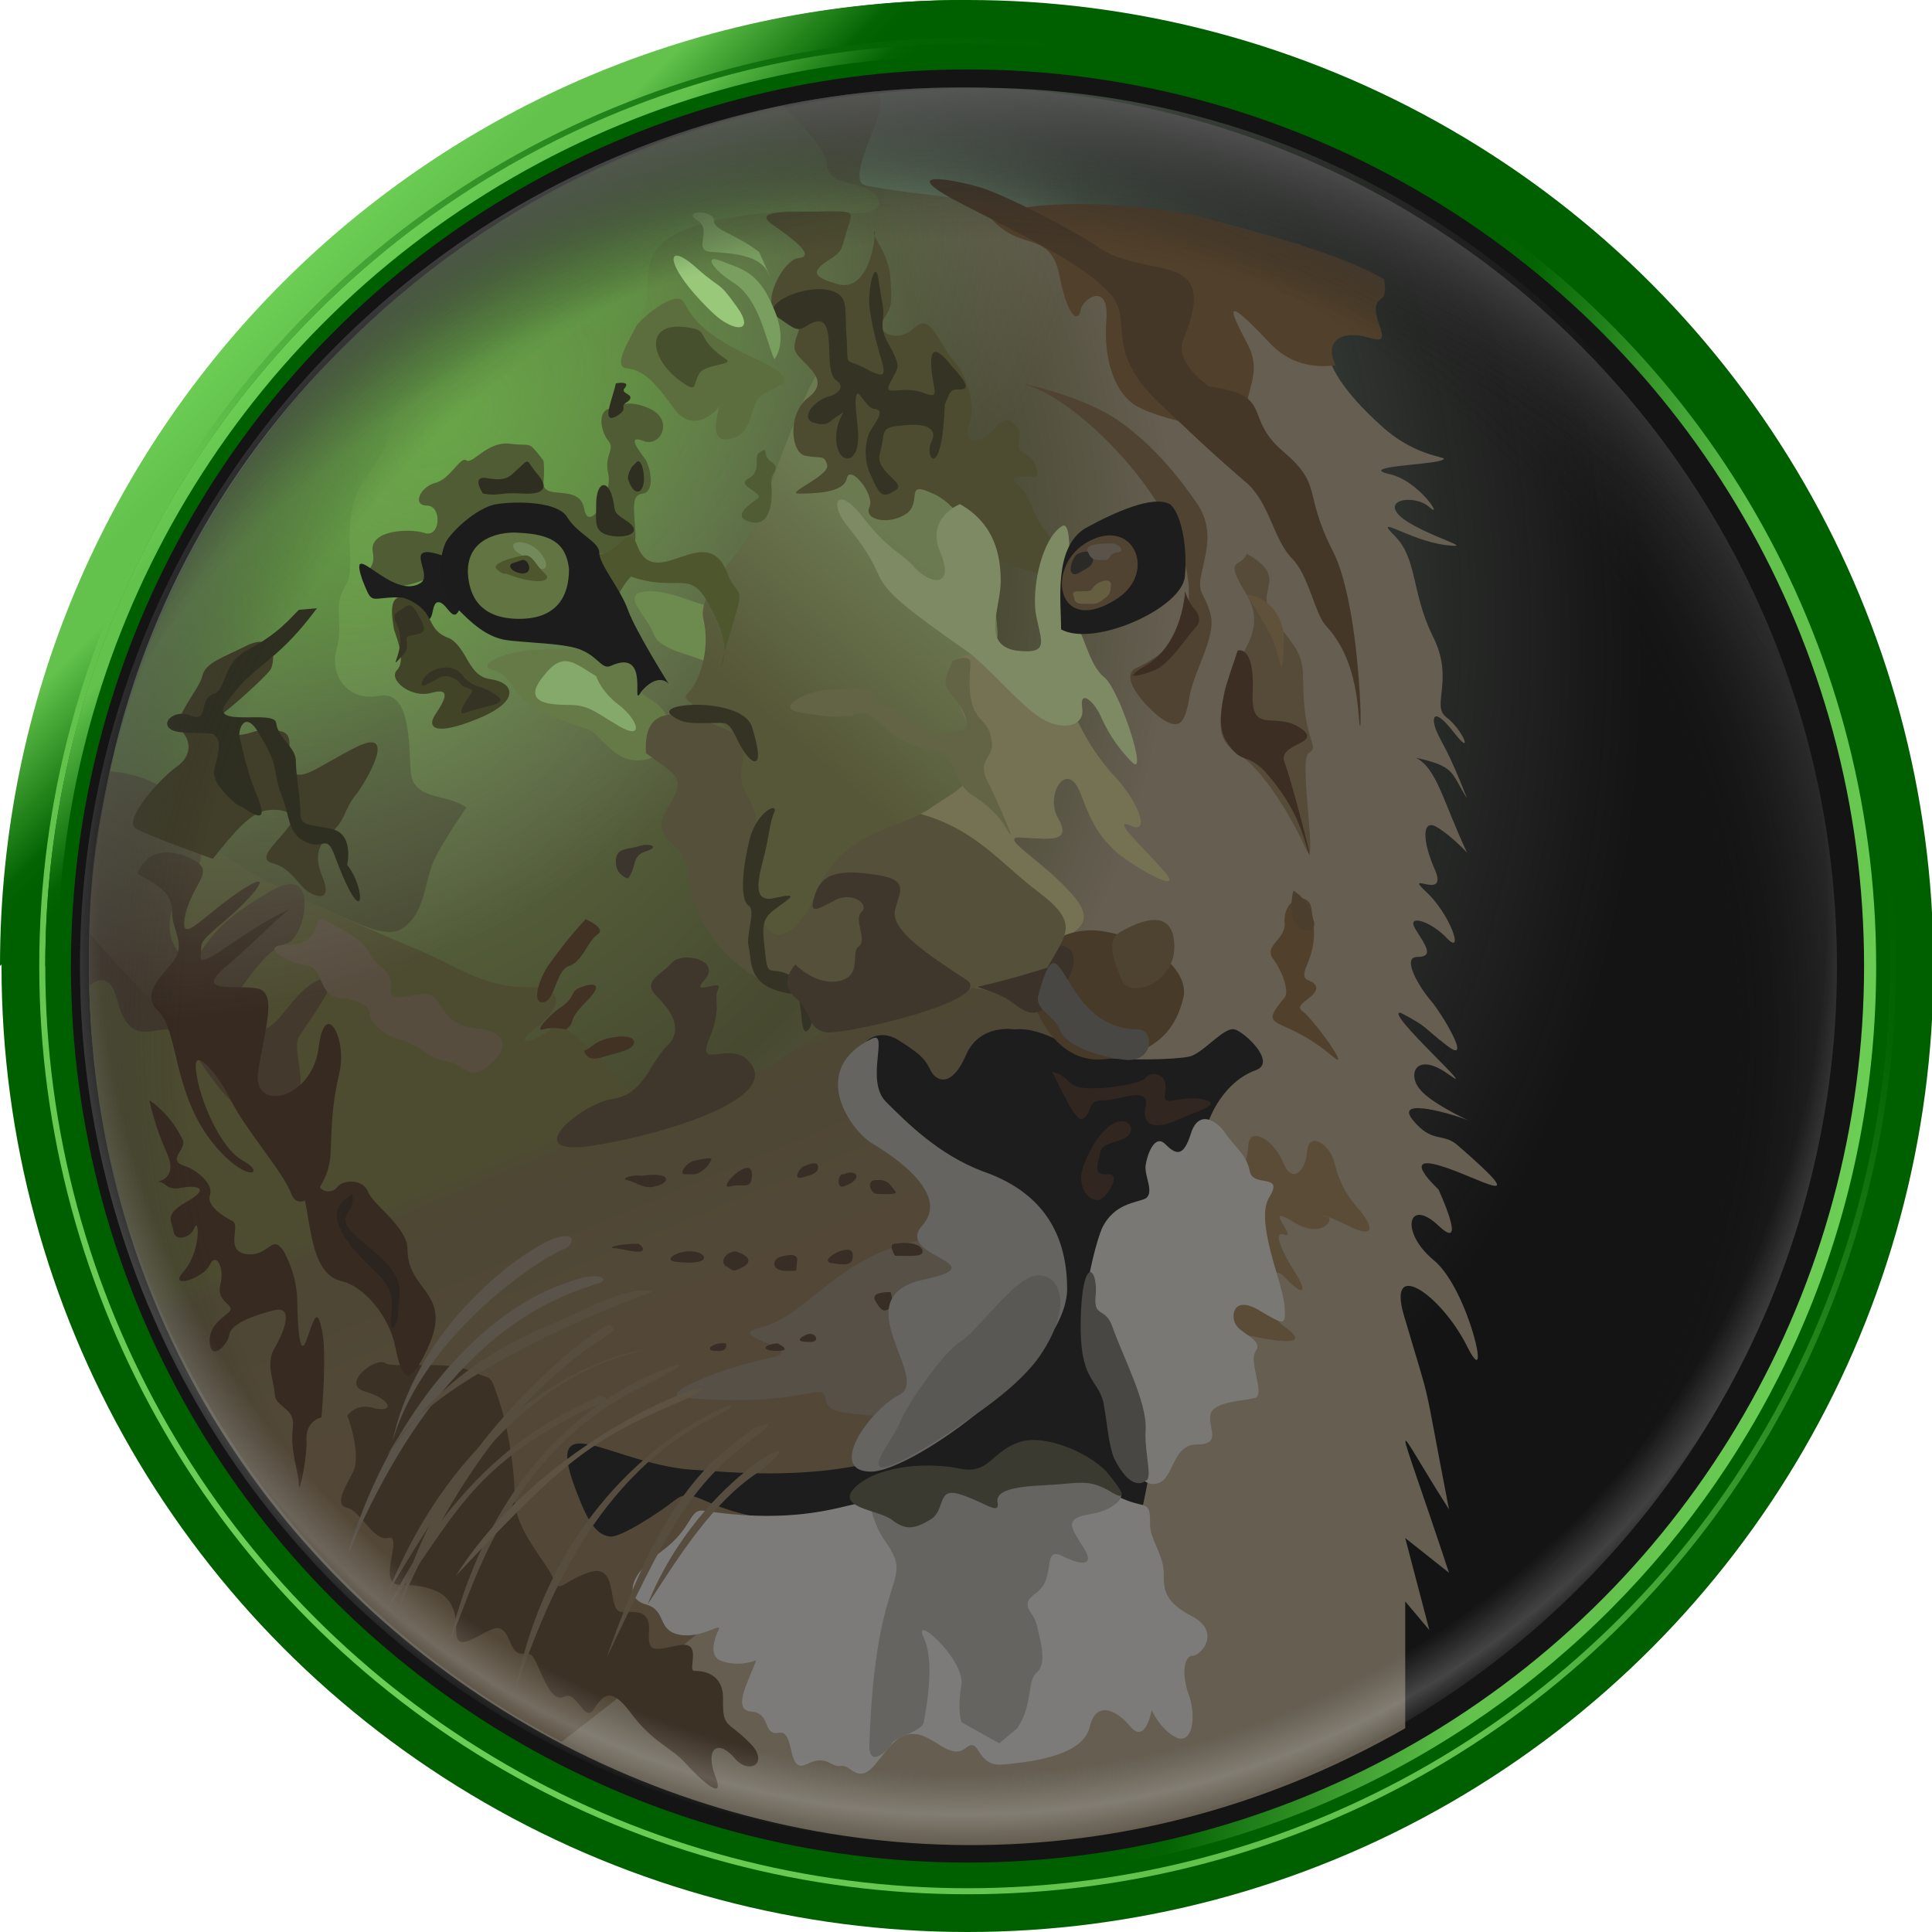 <?xml version="1.0" encoding="utf-8"?>
<!-- Generator: Adobe Illustrator 23.0.1, SVG Export Plug-In . SVG Version: 6.00 Build 0)  -->
<svg version="1.1" id="os_x5F_lion" xmlns="http://www.w3.org/2000/svg" xmlns:xlink="http://www.w3.org/1999/xlink" x="0px"
	 y="0px" viewBox="0 0 128 128" style="enable-background:new 0 0 128 128;" xml:space="preserve">
<g id="Base_Disc">
	<g>
		<circle style="fill:#006000;" cx="64.1" cy="64" r="64"/>
		
			<linearGradient id="SVGID_1_" gradientUnits="userSpaceOnUse" x1="18.738" y1="-1006.628" x2="32.013" y2="-1019.903" gradientTransform="matrix(1 0 0 -1 0 -987.89)">
			<stop  offset="0" style="stop-color:#6DCE55"/>
			<stop  offset="0.229" style="stop-color:#62C24C"/>
			<stop  offset="0.402" style="stop-color:#62C24C"/>
			<stop  offset="0.821" style="stop-color:#046403"/>
			<stop  offset="0.889" style="stop-color:#006000"/>
			<stop  offset="1" style="stop-color:#006000"/>
		</linearGradient>
		<path style="fill:url(#SVGID_1_);" d="M0,64C0,28.6,28.6,0,64,0C53.6,10.4,0,64,0,64z"/>
	</g>
	
		<linearGradient id="SVGID_2_" gradientUnits="userSpaceOnUse" x1="20.577" y1="1781.91" x2="107.537" y2="1694.95" gradientTransform="matrix(1 0 0 1 0 -1674.43)">
		<stop  offset="0" style="stop-color:#6DCE55"/>
		<stop  offset="0.229" style="stop-color:#62C24C"/>
		<stop  offset="0.402" style="stop-color:#62C24C"/>
		<stop  offset="0.821" style="stop-color:#046403"/>
		<stop  offset="0.889" style="stop-color:#006000"/>
		<stop  offset="1" style="stop-color:#006000"/>
	</linearGradient>
	<circle style="fill:url(#SVGID_2_);" cx="64.1" cy="64" r="61.5"/>
	<g>
		<circle style="fill:#006000;" cx="64.1" cy="64" r="61.1"/>
		
			<linearGradient id="SVGID_3_" gradientUnits="userSpaceOnUse" x1="-26.256" y1="-1032.178" x2="-13.614" y2="-1044.819" gradientTransform="matrix(1 0 0 -1 47.1 -1011.39)">
			<stop  offset="0" style="stop-color:#6DCE55"/>
			<stop  offset="0.229" style="stop-color:#62C24C"/>
			<stop  offset="0.402" style="stop-color:#62C24C"/>
			<stop  offset="0.821" style="stop-color:#046403"/>
			<stop  offset="0.889" style="stop-color:#006000"/>
			<stop  offset="1" style="stop-color:#006000"/>
		</linearGradient>
		<path style="fill:url(#SVGID_3_);" d="M3,64C3,30.3,30.3,2.9,64.1,2.9C54.1,12.9,3,64,3,64z"/>
	</g>
	<circle style="fill:#006000;" cx="64.1" cy="64" r="60.3"/>
	
		<linearGradient id="SVGID_4_" gradientUnits="userSpaceOnUse" x1="122.799" y1="-1065.351" x2="82.224" y2="-1055.984" gradientTransform="matrix(1 0 0 -1 0 -987.89)">
		<stop  offset="0" style="stop-color:#6DCE55"/>
		<stop  offset="0.229" style="stop-color:#62C24C"/>
		<stop  offset="0.402" style="stop-color:#62C24C"/>
		<stop  offset="0.821" style="stop-color:#046403"/>
		<stop  offset="0.889" style="stop-color:#006000"/>
		<stop  offset="1" style="stop-color:#006000"/>
	</linearGradient>
	<path style="fill:url(#SVGID_4_);" d="M95.1,12.4L70.2,124c30.4-3.1,54.1-28.7,54.1-60C124.3,42.1,112.6,22.9,95.1,12.4z"/>
	<circle id="Black_Fill" style="fill:#141414;" cx="64.1" cy="64" r="59.4"/>
</g>
<radialGradient id="GreenHighlight_1_" cx="853.503" cy="159.993" r="107.444" gradientTransform="matrix(0.59 0.807 0.621 -0.454 -572.407 -592.718)" gradientUnits="userSpaceOnUse">
	<stop  offset="0" style="stop-color:#B4FFB4;stop-opacity:0.8"/>
	<stop  offset="0.147" style="stop-color:#B2F7B2;stop-opacity:0.662"/>
	<stop  offset="0.373" style="stop-color:#AEE1AE;stop-opacity:0.45"/>
	<stop  offset="0.65" style="stop-color:#A6BEA6;stop-opacity:0.19"/>
	<stop  offset="0.852" style="stop-color:#A0A0A0;stop-opacity:0"/>
	<stop  offset="1" style="stop-color:#A0A0A0;stop-opacity:0"/>
</radialGradient>
<radialGradient id="GreenHighlight_2_" cx="58.668" cy="-1048.889" r="54.287" gradientTransform="matrix(1 0 0 -1 0 -987.89)" gradientUnits="userSpaceOnUse">
	<stop  offset="0" style="stop-color:#B4FFB4"/>
	<stop  offset="0.66" style="stop-color:#A0A0A0;stop-opacity:0"/>
	<stop  offset="1" style="stop-color:#A0A0A0;stop-opacity:0"/>
</radialGradient>
<path id="GreenHighlight" style="fill:url(#GreenHighlight_1_);stroke:url(#GreenHighlight_2_);stroke-width:0.57;stroke-miterlimit:10;" d="
	M108.8,26.8C74-15,5.9,9.9,5.9,64c0,22.8,13.1,42.6,32.2,52.1C84.1,118.6,122.1,74.2,108.8,26.8z"/>
<radialGradient id="Head_Back_1_" cx="20.82" cy="90.856" r="57.047" gradientTransform="matrix(1 0 0 -1 0 128.11)" gradientUnits="userSpaceOnUse">
	<stop  offset="0" style="stop-color:#657A46"/>
	<stop  offset="0.757" style="stop-color:#474930"/>
	<stop  offset="1" style="stop-color:#655E51"/>
</radialGradient>
<path id="Head_Back" style="fill:url(#Head_Back_1_);" d="M5.9,64c0,44.8,48.6,72.6,87.2,50.5v-8.4l1.6,1.9l-1.6-6.1l2.9,2.3
	c-3.8-11.5-3.9-10.3,0-4.2c-1.9-9.8-1-6.1-3-12.9c-1.1-3.8,2.5-1.3,4.2,2.1c1.7,3.4,0.1-3.8-2.2-5.7c-2.3-1.9-1.7-4.2,0.3-2.3
	s0-2.4,0-2.4s-2.5-2.3,0-1.6c2.5,0.7,6.6,3.3,1.3-1.3c-1-0.9-1.7-0.1-3-1.7c-1.3-1.6,2.9-0.3,3.6,0c0.7,0.3-2.3-1-3.1-2
	c-0.9-1-0.3-2.6,1.9-1c2.2,1.6-4.4-4.3-3.2-4.1c1.9,1,1.4,0.9,3.1,2.2c1.7,1.3-0.4-2.2-1.1-3s-2-2.9-0.9-2.9c1.1,0,0.6-0.7-0.1-1.8
	c-0.7-1.1,1-0.6,2.1,0.6c1.1,1.1,0.2-1.6-1.4-3.1c-1.6-1.5,1.4,0.6,0.6-1.4c-0.9-2-0.9-3.5,0.1-2.9s2,1.7,2,1.7
	c-1.6-3.4-2-5.6-3.4-6.3c2.7,0.6,2.3,1,3.4,2.7c-1.3-3.3-1.6-3.5-2-4.4s-0.3-1.8,1.1,0s0.6-0.2-0.5-1c-1-0.8,0.6-2.5-0.9-5.4
	c-1.4-2.9-1-5.1-2.5-6.6s1,0.3,3.3,0.6c2.3,0.3-1-0.5-2.7-1.7c-1.7-1.3,0.7-1.7,1.7-0.8s-0.7-1.8-2.7-2.2c-2-0.5,2.7-0.6,3.5-0.9
	c0.8-0.3-1.5,0-4-2.3c-5.1-4.6-3.9-6.9-1-5.9c1.9,0.6-0.5-1.8,0.7-2.6c1-0.6-4.8-0.8-5.1-3.5c-8-2.1-22.4-2.7-28.7-3.9
	C55.6,12,59.8,6,57.8,6.2C28.6,9.2,5.9,33.9,5.9,64z"/>
<linearGradient id="Head_Top_Grad_1_" gradientUnits="userSpaceOnUse" x1="22.162" y1="579.084" x2="36.992" y2="596.767" gradientTransform="matrix(1 0 0 1 0 -558)">
	<stop  offset="0" style="stop-color:#5C7F44"/>
	<stop  offset="1" style="stop-color:#474930"/>
</linearGradient>
<path id="Head_Top_Grad" style="fill:url(#Head_Top_Grad_1_);" d="M6.8,53.7c0.6-0.3,1.1-0.5,1.3-0.2c1,1.4,6.3,5.5,9.3,5.5
	s7.4,3.5,9.1,2.6c1.7-0.9,1.6-3.3,2.3-4.7c0.7-1.4,2.1-3.4,2.1-3.4c-1.4-1-3.6-0.4-3.7-2.5c-0.1-2.1-0.1-5.3-2.1-4.9
	s-3.3-1.3-2.8-3.1c0.5-1.9-0.3-2.8,0.6-4.2c0.9-1.4-0.7-4.5,1.5-7.4c2.3-2.8,0.9-4.8,3.7-5.5c2.8-0.6,0.9-1.8,3.5-1.7
	s6.6-1.8,6.9-2.6c0.3-0.8,1.7,1.6,3.5-0.1c2.7-2.4-3-6.5,9.9-7.5c2.1-0.2,6.7,0.8,6.3-0.7c-0.4-1.5-3.3-0.7-3.4-2.4
	c-0.1-1.1-1.7-2.6-2.9-3.9C28.9,12,11,30.4,6.8,53.7z"/>
<linearGradient id="Face_Side_Light_Brown_1_" gradientUnits="userSpaceOnUse" x1="39.492" y1="54.197" x2="44.816" y2="41.457" gradientTransform="matrix(1 0 0 -1 0 128.11)">
	<stop  offset="0" style="stop-color:#4D4C31"/>
	<stop  offset="0.112" style="stop-color:#4D4734"/>
	<stop  offset="1" style="stop-color:#534838"/>
</linearGradient>
<path id="Face_Side_Light_Brown" style="fill:url(#Face_Side_Light_Brown_1_);" d="M72,69.6c-0.7-1.8-6.4-5.2-11.4-4.1
	c-4.9,1.1-8.2,4.7-10.5,5.5c-2.3,0.7-3.9,3.4-9,3.5s1.5-1,0.9-1.8c-0.7-0.7-4.4-5.4-5.4-4.6c-1,0.9-2.9,1.4-1.1,0
	c1.7-1.4,2.1-2.7-0.7-2.7c-2.7,0-4.4-1.3-6.7-2.3s-4.4-1.8-8.3-3.7c-3.9-1.8-3.6-2-6.7-3.8c-4.9-2.9-2.6-2.2-5.9-4.1
	c-5.5,25.7,6.7,51.6,30,63.9c5.9-4.5,20.4-16,26.9-24.5C72.2,80.3,73.6,73.5,72,69.6z"/>
<path id="Face_Side_Shading_1_" style="fill:#372A21;" d="M9.9,72.9c1.3,0.9,1.9,2,2.2,2.6c0.3,0.6-1,1.3,0,1.7c1,0.3,2.1,1.3,1.8,2
	c-0.2,0.7,0.9,1.4,1.5,1.7c0.6,0.3-0.6,2,1,2.2c1.5,0.1,1.6-1.4,2.4-0.2c0.7,1.3,0.9,2.5,0.9,3.4s0.1,3.9,0.6,2.5s0.7-2.2,1-0.8
	c0.4,1.4,0,5.9,0,5.9s-1,0.2-1,1.4c0.1,1.1-0.5,3.9-0.5,3.1c0-0.9-0.6-2.3-0.4-3.8c0.2-1.4-1.2-1.3-1.2-2.3c-0.1-1-0.6-2,0-3
	c0.6-1,1.3-2.8,0-2.5c-1.3,0.3-2.9,0.9-3,1.6c-0.1,0.7-1.2,1.8-1.3,0.6c-0.1-1.2,0.9-1.7,1.3-2.1c0.4-0.5-0.9-0.6-0.6-1.8
	c0.3-1.1-0.3-2.2-0.7-1.3c-0.4,0.9-2.9,1.7-1.7,0.4c1.1-1.3,1-3.5,0.7-2.9c-0.2,0.7-1.3,1-1.4,0.3c-0.1-0.7-0.7-1.1,0.9-2
	s0.6-1.1-0.4-0.9c-1,0.2-1-0.4-1.5-0.4c-0.6,0,1.4,0.1,0.6-1.8C10.2,74.5,9.9,72.9,9.9,72.9z"/>
<path id="Face_Side_Shading_2_" style="fill:#3C3125;" d="M23,93.8c0.2,0.4,0.9,2.7,0.4,3.7c-0.5,1-1.3,2.2-0.4,2.4
	c0.9,0.2,1.7,2.2,2.7,2c1.1-0.3-0.8,3.1,0.8,3.1c6,0,2.2,4.8,4.8,3.6c1.4-0.7,1.9-1.3,2.5,0.2c0.6,1.5,1.2,0.1,1.7,1.3
	c0.6,1.3,1.1,2.7,1.9,2.3c0.8-0.4,1.3,1.7,1.9,0.9c0.6-0.9,1.1-1.7,2.5,0.2c1.4,1.9,2.7,2.3,3.6,3.3c0.9,1,2.7,2.7,2,0.9
	s0.1-2.5,1.2-1.3c1,1.3,2.5,0.4,1-1c-1.4-1.4-1.7-0.9-1.7-2.7c0.1-1.9-1.4-2-1.9-2s0.6-2-1-1.7c-1.6,0.3-2.1,0.6-2-0.9
	c0.1-1.5-0.9-1.3-1.8-1.3c-1,0-0.2-3-1.9-2.7c-1.7,0.4-2.3,1.6-2.6,0.6s-2.6-3.3-2.6-5.4c0-2.2-0.5-5-1.1-6.7
	c-0.6-1.7-0.3-1.1-1.9-1.8c-1.6-0.7-5-0.1-5.6-0.5c-0.6-0.4-3,1.4-1.3,1.9c1.7,0.5,2,1.4,0.6,1.1C23.6,92.9,23,93.8,23,93.8z"/>
<path id="Face_Side_Shading" style="fill:#43392D;" d="M5.9,65.3c0.8-0.6,1.5-0.6,1.9,1.1c1,3.6,3,0.8,4.3,2.3s3.3,6,6.2,5.3
	c2.9-0.7,0.9-4.3,1.5-5.3c0.6-1,3.4-4.6,1.4-3.8c-2,0.8-2.6,3.4-4.2,3.4c-1.5,0.1-2.3-1.2-1.3-2.5c1-1.3,2.1-3,3.3-3.3
	s2.3-5.4-1-3.5c-3.3,1.9-3.9,2.9-4.8,4.2c-1,1.3-3.4-1.8-0.8-4.6c2.5-2.7-0.1-7.1-5.1-7.5C5.8,57.2,5.9,61.3,5.9,65.3z"/>
<path id="Moddeling_Brown_Light" style="fill:#372A21;" d="M9.1,57.9c1.3,0.7,2.3,1.2,2.3,2.5c0,1.3,1,2.2,0,3.4s-2,2.1-0.9,3.2
	c1.4,1.4,0.9,5.8,4,9.2c2,2.2,3.1,1.5,1.6,0.7c-1.5-0.8-2.9-4.1-3.1-5.9c-0.3-1.8,1.3-0.1,2.3,1.9c1,2,3.5,4.8,4,6.2
	c0.5,1.4,2.5-0.3,2.6-2.7c0.1-2.3,0.1-3.2,0.6-5.4s-1-5-1.4-1.5c-0.5,3.4-4.4,4.2-4,1.5c0.4-2.7,1.3-5.2,0-5.5
	c-1.3-0.3-4.3,0.4-2.2-1.4s3.5-3.3,4.1-3.7s-0.9,0.3-2.6,1.4s-3.3,2.4-3.1,1.5c0.1-0.9-0.3-0.7,1.6-2.3c1.9-1.6,3.6-3.7,0.9-1.9
	c-2.6,1.8-4,3.7-3.5,1.4c0.6-2.3,2.3-2.9-0.1-3.8C9.7,55.8,9.1,57.9,9.1,57.9z"/>
<path id="Moddeling_Brown_Lighter" style="fill:#372A21;" d="M28.3,89.4c1.8-3.8-1.3-3.8-1.3-6.6c0-1.5-2.2-2.9-2.6-3.8
	c-0.3-0.9-1.7-0.9-2.1-0.3c-0.4,0.5-1.7,0.2-1-1c1.3-2.5,0.3-6.3-0.6-3.7c-0.3,1-0.6,3.9-1.3,2c-0.6-1.9-1.4-1.9-1.9-2.9
	s-0.7,0.3-0.3,1.3s2.2,2.6,2.6,3.7c0.9,2.2,0.5,6.3,2.9,6.8c1.3,0.3,3.1,2.2,3.5,4.4C26.7,91.7,27.2,91.7,28.3,89.4z"/>
<path id="Face_Side_Light_Brown_Highlight" style="fill:#574D3F;" d="M32,68.2c-2.2-0.2-2.4-1-3.1-2s-3.2,0.7-3-0.7
	c0.1-1.4-1-1.4-1.4-2.3c-0.3-0.9-2.3-1.9-3.1-2.3c-0.7-0.3,0,1.7-2.3,1.7s0.3,1.3,1.3,1.4c1,0.1,0.7,1.9,2,2.1
	c1.3,0.1,2.2,0.6,2.1,1.1c-0.1,0.5,1.1,1.5,2.1,1.7c1,0.2,1.7,1.2,3,1.4c1.3,0.2,1.4,1.6,3.1,0C34.4,68.6,32,68.2,32,68.2z"/>
<path id="Mouth_side" style="fill:#565047;" d="M62.3,82c-6.7,0.6-8.5,5.2-12.1,6c-2.2,0.6,3.7,1.4,0.7,2c-3,0.6-7.5,2.4-5.6,2.6
	c8.1,0.7,9.2-1.2,9.4,0.1c0.1,0.9,1.2,0.9,3.2,1.1C59.9,94,67.9,81.5,62.3,82z"/>
<radialGradient id="SVGID_5_" cx="201.214" cy="365.133" r="48.765" fx="195.965" fy="365.007" gradientTransform="matrix(0.649 0.761 1.353 -1.155 -591.609 300.542)" gradientUnits="userSpaceOnUse">
	<stop  offset="0" style="stop-color:#6EBE4C;stop-opacity:0.7"/>
	<stop  offset="0.172" style="stop-color:#70BD4F;stop-opacity:0.5"/>
	<stop  offset="0.553" style="stop-color:#A0A0A0;stop-opacity:0"/>
	<stop  offset="1" style="stop-color:#A0A0A0;stop-opacity:0"/>
</radialGradient>
<path style="fill:url(#SVGID_5_);" d="M5.9,61.8c17.7,20.9,58.4,43.4,76,31c20.8-14.6,2.8-68-13-86.7C33.8,3.5,7.1,30.3,5.9,61.8z"
	/>
<g id="Freckles">
	<path style="fill:#382E25;" d="M42.5,77.9c-0.6-0.1-1.5,0.2-0.9,0.3c0.7,0.2,1.1,0.6,1.8,0.4C44.4,78.4,44.6,77.6,42.5,77.9z"/>
	<path style="fill:#382E25;" d="M46,77.8c0.5-0.1,0.9-0.5,1.1-0.9c0.2-0.3-0.6-0.1-1.1,0s-1.1,0.9-0.6,0.9C46,77.8,46,77.8,46,77.8z
		"/>
	<path style="fill:#382E25;" d="M48.4,78.6c0.7-0.2,1.3,0.2,1.4-0.5C50.1,76.1,47.3,78.9,48.4,78.6z"/>
	<path style="fill:#382E25;" d="M53.2,77.3c-0.3,0.2-0.7,0.9,0,0.7s1-0.3,1-0.7C54.2,76.8,53.2,77.3,53.2,77.3z"/>
	<path style="fill:#382E25;" d="M55.9,77.8c-0.4-0.1-0.5,1,0,0.8C57.3,78.1,56.7,77.4,55.9,77.8z"/>
	<path style="fill:#382E25;" d="M57.9,78.2c-0.5,0.1-0.2,0.9,0.2,0.9c0.4,0,1.5,0.1,1.2-0.2C58.9,78.4,58.8,78.1,57.9,78.2z"/>
	<path style="fill:#382E25;" d="M42.3,82.4c-1.4,0-2.2,0.3-1.5,0.3c0.7,0.1,1.3,0.3,1.7,0.2C42.8,82.7,42.3,82.4,42.3,82.4z"/>
	<path style="fill:#382E25;" d="M45.7,82.9c-0.9,0-1.8,0.6-0.9,0.7C47.3,83.9,46.9,82.9,45.7,82.9z"/>
	<path style="fill:#382E25;" d="M48.7,82.9c-0.7,0.1-1,0.7-0.6,1c0.5,0.2,0.3,0.5,1.2,0C50.2,83.3,48.7,82.9,48.7,82.9z"/>
	<path style="fill:#382E25;" d="M51.6,83.3c-0.5,0.3-0.4,0.9,0.5,0.9c0.9,0,0.6,0.1,0.7-0.6C53,82.8,51.6,83.3,51.6,83.3z"/>
	<path style="fill:#382E25;" d="M55.2,83.7c0.7,0.1,1.3,0.2,1.3-0.5C56.6,82.1,53.9,83.6,55.2,83.7z"/>
	<path style="fill:#382E25;" d="M48.1,89c-0.9-0.1-1.5,0.5-0.7,0.5C48.3,89.6,48.1,89,48.1,89z"/>
	<path style="fill:#382E25;" d="M59.3,83.2c1.1,0,2,0.1,1.8-0.4s-1.2-0.5-1.8-0.4C58.8,82.4,59.3,83.2,59.3,83.2z"/>
	<path style="fill:#382E25;" d="M59,85.6c-0.6,0-1.3,0.1-1,0.6c0.3,0.5,0.5,0.8,0.9,0.5C59.3,86.3,59,85.6,59,85.6z"/>
	<path style="fill:#382E25;" d="M51.5,89c-1,0.1-1.1,0.5,0,0.5C52.6,89.5,51.5,89,51.5,89z"/>
	<path style="fill:#382E25;" d="M53.5,88.4c-0.3,0.1-1,0.5,0,0.5C54.5,89,54,88.2,53.5,88.4z"/>
</g>
<path style="fill:#51402B;" d="M70.2,18.3c0.6,3,1.3,3,1.4,2.2c0.2-0.8,1.9-1.8,1.7,0.7c-0.2,2.5,0.5,4.6,1.7,5.5
	c1.2,1,7.8,2.6,7.6,0.7c-0.1-1.7,1.1-2.7,0-4.7c-1.1-2.1-1.7-3.4,1.5,0c1.3,1.4,2.9,1.7,4.4,1.5c-0.1-0.1-0.1-0.2-0.1-0.2
	c-0.6-1.4,0.5-2.2,2.4-1.6c1.9,0.6-0.5-1.8,0.7-2.6c0.3-0.2,0.3-0.6,0.2-1.3c-2.8-1.7-8.7-3.2-11.6-4c-4-1.1-12.5-1.5-14.4,0
	C67.6,16.7,69.6,15.2,70.2,18.3z"/>
<path style="fill:#564A39;" d="M82.6,36.7c-0.4,1-1.6,0.1,0,2.7c1.6,2.7-1.2,4.5-1.5,6.5c-0.3,2-0.6,3.1,1,4.1
	c1.6,1,3.5,4.2,4.4,6.2c0.9,2-0.5-5.9,0.2-6.3c0.7-0.4-0.1-0.7-0.3-3.3c-0.2-2.5,0.3-2.7-1.4-4.8c-1.7-2.1-0.9-2.4-0.9-3.4
	C84.1,37.4,82.6,36.7,82.6,36.7z"/>
<path style="fill:#51402B;" d="M88.3,70c1.3,1.1-1.3-2.5-2-3c-0.7-0.5,1-0.9,0.9-1.6c-0.2-0.7-1.2-0.1-0.6-1.5s0.5-2.3,0.3-3.6
	c-0.1-1.3-1.8-0.9-1.8,0.7c0.2,1.3-1.5,1.6-0.7,2.6c0.7,1,1,2.2,0.7,2.5C83.2,68.4,84.9,67.1,88.3,70z"/>
<path id="Black_Mouth" style="fill:#1D1D1D;" d="M67.2,68.2c2-0.2,3.9,1.5,5.6,1.8c1.7,0.3,5.1,0.2,6,0c0.9-0.2,2.3-2,3-1.8
	s2.8,2.2,1.4,2.7c-1.4,0.5-2.5,1.8-3.1,3.3c-0.7,1.5-4.1,26.5-4.7,26.5c-13.1,2.7-24.6,0.1-26.9-0.6c-2.3-0.7-2.8-1.5-3.8-0.7
	s-3.6,2.5-4.3,2.4s-1.3-0.6-2.1-2.7c-2.6-6.5,2.3-1.9,8-1.7c2,0.1,16,1.8,19.4-6.3c3.4-8.1-8.1-16.4-8.8-19.1s1-4.1,2.6-3.1
	c1.6,1,1.8,1.3,2.2,2.1c0.4,0.7,1.4,1,2.3-1.1C64.9,67.8,67.2,68.2,67.2,68.2z"/>
<path style="fill:#5B4C38;" d="M82.8,88.5c2.4,0.5,4,0.6,2.3-0.6c-1.7-1.2-1.2-4.6,0-3.3c1.2,1.3,1.6,1.1,0.7-0.3
	c-0.9-1.4-1.5-2.8-0.7-2.5c0.9,0.3-1.5-2.1,0.5-0.9c2,1.3,2.9-0.2,2.3-0.3c-0.6-0.1-0.4-0.3,1.4,0.6s1.7,0.1,0.8-1
	c-1-1.1-1.4-2-1.7-3.2c-0.3-1.2-1.7-2.1-1.8-0.7c-0.1,1.3-1,2.2-1.6,0.7s-2.3-2.5-2.3-1C82.7,77.5,78.4,87.6,82.8,88.5z"/>
<path id="Nose_Cherry_1_" style="fill:#322720;" d="M71.8,77.2c1.5-3.8,3.4-3.1,3.1-2.2c-0.2,0.7-1.9,0.6-2,1.3
	c-0.1,0.7-0.6,1.6,0.5,1.5c1-0.1-0.2,1.8-0.7,1.7C72,79.5,71.3,78.5,71.8,77.2z"/>
<path id="White_Area_3" style="fill:#7D7B79;" d="M74.4,99.3c-1.6-0.7-4.7-1.4-5.6-0.7c-0.9,0.7-0.9,2-2.9,0.9
	c-2-1.1-2.3-0.7-3.5,0.6c-1.3,1.3-3.5,2.7-3.7,1c-0.4-3.8-2.1,0.5-12-1c-1.1-0.2-0.7,1.1-2.9,2.7c-2.2,1.6-2.4,3.1-1,3.5
	c1.4,0.4,0.7,1.7,2.2,2c1.5,0.3,2.9-0.9,2.6-0.3s-0.6,1.7,0.1,2c0.7,0.3,1.6,0.3,2.4,0c-0.6,1.6-1.6,3.3-0.3,3.4
	c1.3,0.1,0.7,1.6,1.8,1.4c1.1-0.2,0.5,2.7,1.8,2.1c1.4-0.7,1.6,0.2,2.3,0.1c0.7-0.1,1.1,1.2,2.2,0c1-1.2,1.6-2.3,2.9-2.1
	c1.3,0.3,2.2,1.7,3.2,0.9s0.6,1.3,2.5,1.1c2.3-0.2,5.3-0.7,5.7-2.5c0.4-1.7,1.7-1.2,2.7,0c1,1.2,1.4-1.1,1.4-1.1s0.6,1.3,1.6,1.8
	s1.4-1.1,0.9-2.7c-0.6-1.6-0.3-2.7,0.2-2.7c0.6,0,1.9-1.6,0-2.6c-1.9-1-1.9-1.8-1.9-2.9s-0.9-2.3-0.9-3.1
	C76.2,99.3,76,100,74.4,99.3z"/>
<path id="White_Area_Grey" style="fill:#666461;" d="M67.4,114.5c1.1-1.7,0.6-3.1,1.3-3.7c0.7-0.6,0.2-2.2,0-3.1
	c-0.2-1-1.3-1.3,0-2.2c1.3-1,0.3-3.1,1.7-2.4c1.4,0.7,2.2,0.6,1.3-0.7c-0.8-1.3-1.2-1.8,0.6-2.1c1.8-0.3,2.9-1.6,1-2
	s-3.4-1.7-5.5-1.3c-2.1,0.4-2.6,1.7-3.5,1c-1-0.6-1-0.1-2.7,0c-1.7,0.1-2.5-0.3-3.6,0.2s0.2,3.3,0.5,3.7c2.3,3.2-0.5,1.5-0.9,13.6
	c-0.1,1.8,1.3,0.4,1.5,0s2-0.8,2.1-1.4c0.1-0.6,0.8-3.9,0-5.6c-0.8-1.7,2.7,1.4,2.5,3.1c-0.3,1.7,0,2.5,0,2.5l2.5,1.4L67.4,114.5z"
	/>
<path id="White_Area_Dark" style="fill:#3B3A31;" d="M73.3,97.5c-1.2-1.3-4.3-2.6-5.9-1.9c-1.7,0.6-1.9,2.1-3.8,1.7
	c-1.9-0.4-5.1-0.3-6.8,1.1c-1.7,1.5,1.4,1.6,2.3,2.3c0.9,0.7,1.5,0.6,2.5,0c1.1-0.6,0.4-2.2,2-1.7c1.6,0.5,2.6,1.4,2.5,0.6
	c-0.2-0.8,0.9-1.1,3.1-1.2c2.3-0.1,2.9-0.5,4.5,0.5C75.3,99.8,73.3,97.5,73.3,97.5z"/>
<path id="White_Area_2" style="fill:#7A7875;" d="M76.6,98.3c1.2-0.2,1-2.6,2.7-2.6c1.7,0,0.7-1.1,0.9-2c0.2-0.9,2.5-0.9,3-1.1
	c0.6-0.3-0.5-2.4,0-3.1c0.5-0.7-0.9-1.1-1.3-1.7s-0.2-2,1.5-1c1.7,1,1.8,1.1,1.7-0.3c-0.1-1.5-2-5.6-1-7.2s-1.1-0.6-1.3-1.7
	s-1-1.6-1.6-2.5c-0.6-0.9-1.8-1.6-2.3,0c-0.5,1.6-1,1.4-1.7,0.7c-0.7-0.7-1.2,0.7-1.3,1.4c-0.1,0.7,0.6,1.8,0,2.2
	c-0.6,0.3-2.1,0.3-2.9,2c-0.7,1.7-2.1,8-0.5,9.8c1.6,1.7,1.7,3.3,2.1,4.8C74.9,96.9,75.5,98.5,76.6,98.3z"/>
<path id="White_Area_Grey_1_" style="fill:#494744;" d="M75.9,98.1c0.5-0.1-0.1-1.9,0-3.4c0.1-1.8-1.5-4.8-2.2-6.8
	c-0.5-1.4-1.3-0.5-1.1-2.2c0.1-1.8-0.9-2.5-1,1.7c-0.1,4.1,1.1,3.9,1.5,5.5c0.3,1.6,0.3,2.6,0.7,3.7C75,99,75.9,98.1,75.9,98.1z"/>
<path id="White_Area_1" style="fill:#666461;" d="M57.8,68.8c1.1-0.5-0.5,2.8,0.9,4.2c1.4,1.4,3.5,3.5,6.4,4.6
	c2.9,1,5.6,3.1,5.6,7.8S60.5,97.5,57.7,97.5c-2.9,0-0.2-4,1.9-5.1c2.1-1.1-3.7-6.4,1.5-7.6c5.2-1.1-1.9-1.5,0-3.6
	c1.9-2.1-1.9-4.6-3.4-5.5C56.2,74.7,53.6,70.8,57.8,68.8z"/>
<path id="White_Area_Grey_2_" style="fill:#5A5855;" d="M68.7,84.5c-1.5,0.1-3.9,3.7-5.1,4.4c-1.1,0.7-3.5,4.1-4,5.4
	s-4.3,5.5,3.3,0.6c1.3-0.9,4.2-2.7,5.8-4.8C71.1,86.8,70.4,84.4,68.7,84.5z"/>
<path id="Moddeling_Brown_Dark" style="fill:#443728;" d="M90,47.2c0.3,4.1,0.3-6.8-1.7-10.7s-0.6-4.3-3.3-6.6s-0.5-3.7-4.9-4.3
	c-1-0.7-2.2-2-1.7-3.1c2.5-6.1-2.3-3.9-5.6-6.1c-1.4-1-6.2-3.5-7.9-4c-1.7-0.5-5.9-1.3-1,1.2s7.9,4,9.6,5.8c1.7,1.8-0.5,3.7,3.3,7.3
	s4.3,4,5.8,5.3c1.5,1.3,1.8,3.8,3,5c1.1,1.1,1.5,3.6,2.2,4.4S89.7,43.6,90,47.2z"/>
<path id="Moddeling_Brown_Dark_1_" style="fill:#3C2E22;" d="M82,43.1c-0.4,1.3-1.8,4.6-0.7,6.1c1,1.5,1.2,0.6,2.5,1.9
	c1.3,1.5,2.2,2.9,2.8,5.1c0.7,2.2-1-4.4-1.5-5.7c-0.5-1.3,2.7-1.2,1-2.3c-1.7-1.1-3.3,0.6-3.1-2.5C83.1,42.7,82,43.1,82,43.1z"/>
<path id="Moddeling_Brown_Dark_2_" style="fill:#60513A;" d="M82.6,39.4c0.7,1.1,1.1,1.8,1.6,2.7c0.5,0.9,0.7,3,0.8,1.6
	c0.1-1.3,0.2-2.2-0.6-3.3C83.6,39.4,82.6,39.4,82.6,39.4z"/>
<path id="Moddeling_Brown_Dark_3_" style="fill:#4B3E2D;" d="M85.7,59c0.7,0.5,1,0.9,1.3,1.9c0.4,1-1,1-1.3,0
	C85.4,59.9,85.7,59,85.7,59z"/>
<path id="Moddeling_Brown_Dark_4_" style="fill:#2B241F;" d="M23.3,79.1c-0.3,0.3-1.4,0.8-0.8,2.2s1.7,2.2,2.8,3.4
	c1.1,1.2,0.5,2.6,0.6,3.1s0.5-0.2,0.5-1.1s0.5-1.8-1.1-3.3s-2.8-2.1-2.3-3C23.6,79.6,23.3,79.1,23.3,79.1z"/>
<path id="Nose_Cherry" style="fill:#322720;" d="M69.7,71c0.7,1.3,1.6,3.5,2.1,3.1c0.6-0.5,0.2-1.2,1.3-1.2c1.1,0,3.1-1,2.8,0.4
	c-0.3,1.4,0.8,1.5,2.1,0.9c1.3-0.6,3.3-1.1,1.5-1.4c-1.8-0.2-2.5,0.7-2.3-0.5c0.2-1.3-1-1.3-1.3-0.9c-0.2,0.4-2.5,0.7-3.2,0.7
	C70.4,72.2,71.2,71.4,69.7,71z"/>
<path id="Nose_Back_1_" style="fill:#747253;" d="M69.7,62.6c1.8-1,3.1-1.5,1.1-3.6c-1.9-2.1-4.9-3.7-3-3.5c1.9,0.1,3.2,0.3,2.3-1.3
	c-0.9-1.5,0.6-4,1.5-1.6c0.9,2.4,1.4,2.9,2.3,3.8c1,0.9,4.6,3,3.3,1.4c-1.3-1.5-3.7-3.7-2.3-3.1c1.3,0.6,0.6-1.4-0.9-3.1
	c-1.6-1.7-2.4-3.3-3.2-5.1c-0.8-1.8-7.6-5.8-8.5-3.5c-0.9,2.2-5.5,10.3,0,12.8C67.8,58.2,69.7,62.6,69.7,62.6z"/>
<path id="Nose_Back" style="fill:#483A29;" d="M67.8,64.1c1.1-1.3,2.9-3,5.8-2.3c2.9,0.6,5.2,2.6,4.8,4.3c-0.4,1.7-1.5,3.9-5.6,4.1
	C68.7,70.2,67.8,64.1,67.8,64.1z"/>
<path id="Nose_Dark" style="fill:#3B3229;" d="M69.7,62.6c-2.7,0.2-1.9,2.3-5.7,2.3c-1.5,0,1.8,0.6,2.9,1.4s1.6,1.3,2.9,0
	C70.9,65.1,72.2,62.5,69.7,62.6z"/>
<path id="Nose_Grey" style="fill:#494744;" d="M75.4,68.2c1.1,0,1.1,2.3-1,2c-2.2-0.3-3.9-1.1-4.2-2c-0.3-0.9-1.7-1.3-1.4-2.3
	C70.4,60.1,70.1,68.2,75.4,68.2z"/>
<path id="Nose_Brown" style="fill:#4E4230;" d="M74.3,61.7c1.1-0.6,3.4-1.7,3.5,0.9c0.1,2.6-3,3.6-3.5,2.3S73.2,62.3,74.3,61.7z"/>
<path style="fill:#657A46;" d="M40.8,49.9c-1.6-1.3-1.1-1.4-2.5-1.8c-1.4-0.5-2.9-1-3.7-1.8c-0.7-0.8-1-1.7-1.9-1.9
	c-1-0.2-0.1-1,2.2-1.3c2.3-0.2,8.1-0.3,7.6,1.3c-0.6,2.3,0.8,1.3,1.7,3.1C45.4,49.4,42.7,51.3,40.8,49.9z"/>
<path style="fill:#84A96B;" d="M39.5,44.8c-1.5-0.9-2.2-1.7-3.5,0c-1.4,1.7,0.2,1.9,1.6,1.9s1.7,0.4,3.4,1.4c1.7,1,1.3-0.4,0-1.4
	C39.8,45.8,39.5,44.8,39.5,44.8z"/>
<path id="Left_Side_Modelling" style="fill:#545039;" d="M69.4,64.1c1.2-2.2,2.2-2.9-0.6-5s-4.6-4.8-9.4-5.5s-17.1-10.9-16.6-3.7
	c2.4,1.7,2.6,1.7,1.4,3.7c-1.3,2.1,1.2,2,1.4,4.3c0.2,2.4,1.7,6.3,7.3,8.1C58.4,67.8,69.4,64.1,69.4,64.1z"/>
<path style="fill:#6D8A4F;" d="M46.7,40.1c-1.1-0.3-2.7-1.1-4.1-0.9c-1.4,0.3,0.2,1.5,0.7,2.8c0.5,1.3,3.3,1.4,4,2.2
	C48,45.2,46.7,40.1,46.7,40.1z"/>
<linearGradient id="Head_Top_Modelling_9_" gradientUnits="userSpaceOnUse" x1="51.07" y1="80.448" x2="60.576" y2="91.475" gradientTransform="matrix(1 0 0 -1 0 128.11)">
	<stop  offset="0" style="stop-color:#565738"/>
	<stop  offset="1" style="stop-color:#6C7A51"/>
</linearGradient>
<path id="Head_Top_Modelling_8_" style="fill:url(#Head_Top_Modelling_9_);" d="M66.1,42.1c-0.5,2.3-4.7-0.2-2.5,4.7
	s0.1,5.3-1.9,6.7c-1.9,1.4-5.9,1.5-7.5,5.4c-1.6,4-4.3,4.4-3.9-1.1c0.4-5.5-1.7-4.8-1.1-7.3c0.6-2.5-4.4-3.8-3.7-4.5
	c0.8-0.7,1.6-2.9,1.1-5c-0.5-2,3.7-5.5,4-7.2s2.7-7.7,3.5-9c0.9-1.3,7,5.2,9.4,8.5S66.1,42.1,66.1,42.1z"/>
<path id="Nose_Top" style="fill:#626445;" d="M63.1,43.8c-0.4,1.1-0.8,1.4,0,2.3c0.8,0.9,1.4,2.3,0.5,2.3c-1,0.1-1.8,0.8-3-0.5
	c-1.2-1.3-2.1-0.8-2.6-1.7s-1.8-0.5-3.1-0.5s-3.7,1.2-1.9,1.5c1.8,0.3,2.7,0.4,3.8,0.1c1-0.3,1.1,0.5,2.6,1.5
	c1.4,0.9,2.4,0.9,3.1,1.1c0.7,0.2,0.7,1.9,1.8,2.7c1.1,0.7,1.9,1.4,2.5,2.5c0.6,1-0.7-2-1.4-3.4c-0.7-1.4,0.5-1.5,0.3-2.6
	c-0.2-1.9-1.8-0.9-1.4-5.1C64.3,43.2,63.1,43.8,63.1,43.8z"/>
<path id="Left_Face_Structure" style="fill:#353323;" d="M53.7,68c0.3-0.8,0.7-1.9-0.9-3.1c-1.7-1.2-1.9,0.2-2.1-1.7
	c-0.2-1.8-0.3-2.3,0.7-3c0.9-0.7,1.7-1.1-0.1-0.7c-1.7,0.4-0.9-1.8-0.6-3.1c0.3-1.3,0.3-1.9,0.6-2.6c0.3-0.7-1.3,0-1.7,2.1
	c-0.5,2.1-0.5,3.8,0,4.1c0.5,0.3-0.2,2,0,2.7s-0.1,2.3,1.8,2.9c1.8,0.6,1.4-0.3,1.7,1.7C53.2,69.1,53.7,68,53.7,68z"/>
<path id="Left_Face_Structure_1_" style="fill:#353323;" d="M49.8,48.1c-0.7-1.9-6.5-1.6-5.3-0.7c0.8,0.6,1.4,0.5,2.6,0.5
	s1.1-0.2,1.9,1.4C49.8,50.8,50.8,51.2,49.8,48.1z"/>
<path id="Left_side_Modelling_7_" style="fill:#505C33;" d="M36,30.5c-1.1-1.4-0.7-0.9-2.2-1.1c-1.5-0.2-2.5,1.4-2.9,1.1
	c-0.4-0.3-1.1,1.3-2.1,1.5c-1,0.3-1.5,1.5-0.5,1.5c1,0,0.9,2.2-0.2,1.8c-1-0.3-3.7-0.2-3.4,1.3c0.3,1.5-1.4,1.4-0.3,2
	c1.1,0.6,4,0.3,5.3-1.4c1.3-1.8,8.4-0.3,9.9-0.5c1.4-0.2,2.6,0.3,2.5-1.4c-0.1-1.7-0.3-2.5,0.5-2.6c0.7-0.1,0.6-1.4,0.2-2.2
	c-0.5-0.7-1.3-1.7-0.2-1.3c1.1,0.5,2.1-1.3,0.5-2.1c-1.5-0.7-2.1-0.2-2.8,0s-0.5,1.5,0,2.1s-0.3,0.9,0,2.2c0.3,1.3-1.3,4-1.6,2.3
	c-0.3-1.7-2.7-0.5-2.7-1.7C36.1,30.9,36,30.5,36,30.5z"/>
<path style="fill:#4D562D;" d="M41.8,38.2c3.2,1.1,3.9-0.6,5.2,1.9c0.5,0.9,1.3,2.5,0.9,3.8c-0.5,1.3,0.4-1.7,0.9-3.4
	s-0.1-1.1-0.6-2.5c-1.4-3.7-4.8,1.4-6-1.9c-0.6-1.5-1.2,0.6-2.5,0.6c-1.3,0,1,4.4,1.1,3.4C40.9,39.1,41.8,38.2,41.8,38.2z"/>
<path id="Left_side_Eye_Socket" style="fill:#1D1D1D;" d="M29.3,36.8c0.1,0.1,1.7,1.3,1.3,3.1c-0.5,1.8-0.9,0.1-1.5,0
	c-0.7-0.1-0.1,1.9-1.4,0.9c-1.3-1.1-0.8-1.3-2-1.2c-1.2,0.1-1.1,0.3-1.7-1.2c-1-3,2,1.5,3.9,0.2C28.7,38,26.6,35.9,29.3,36.8z"/>
<path id="Left_Eye_Socket" style="fill:#1C1C1C;" d="M44.3,45.3c0,0-2.2-3.5-2.7-4.9s-1.9-3-1.9-3.8c0-0.7-1.4-1.2-2.1-2.3
	c-0.6-1.1-3.4-1.1-4.7-0.9c-1.3,0.2-3.1,1.9-3.4,2.6c-0.3,0.7-0.7,2.6,0.5,4c1.3,1.4,2.3,2.2,3.5,2.4c1.3,0.2,4.1,0.2,5.1,0.7
	c1.1,0.5,1.3,1.3,1.9,1c2.7-1.2,1.2,3.1,2,1.7C43.1,45.1,43.8,44.8,44.3,45.3z"/>
<path id="Left_Eye" style="fill:#617441;" d="M34.4,35.3c-1-0.1-3.5,0.2-3.4,2.7c0.1,1.6,0.9,3,3.4,3s3.3-1.5,3.3-3.3
	C37.5,35.9,36.4,35.4,34.4,35.3z"/>
<path id="Left_Eye_Highlight" style="fill:#73895B;" d="M34,36.2c0.1,0.5,0.7,0.5,1.3,1.1c0.5,0.6,1.1,0.5,0.8-0.2
	C35.5,35.8,33.9,35.7,34,36.2z"/>
<path id="Left_Eye_Under_Pupil" style="fill:#4D562D;" d="M33.5,38c2.4,0.9,3.1,0.4,2.6,0c-0.6-0.5-0.8-1.3-1.4-1.2
	c-0.6,0.1-2.2,0.5-1.8,0.9C33.3,38.1,33.5,38,33.5,38z"/>
<path id="Left_Eye_Pupil" style="fill:#252421;" d="M34.6,37.1c0.4-0.1,0.8,0.9,0,0.9c-0.8-0.1-1-0.6-0.6-0.7
	C34.3,37.2,34.6,37.1,34.6,37.1z"/>
<path id="Left_side_Modelling_1_" style="fill:#40372C;" d="M64,64.9c-2.6-1.7-5-3.3-4.7-4.6c0.3-1.3,1.1-2.1-1.7-2.4
	c-2.8-0.4-3.4,0.5-3.7,1.7c-0.3,1.1,0.5,0.5,1.5,0c1.1-0.5,2.2,0.3,1.7,0.8c-0.6,0.5,0.4,1.9-0.2,2.3c-0.6,0.4,0.3,1.9-1.3,2.3
	c-1.6,0.3-2.9-1.1-2.9-1.1s-1.2,1.2,0,2.2c1.2,1,0.7,2.1,2.1,2.3C56.3,68.5,66.1,66.2,64,64.9z"/>
<path id="Left_side_Modelling" style="fill:#40372C;" d="M49.6,70.3c-1.3-1.4-3.5,0.7-2.6-1.5c0.9-2.2,0.2-2.5,0.6-3.3
	c0.3-0.7-2,0.6-0.9-0.6c1.1-1.3-1.5-1.9-2.2-1.1c-0.7,0.8-2,1.2-1,2.2s1.8,2.2,0.7,3.3c-1.1,1-1.5,3.2-3.6,3.5
	c-2.1,0.3-6.4,3.9-1.3,3.1C44.3,75.1,51.9,72.7,49.6,70.3z"/>
<path style="fill:#413E29;" d="M14.1,56.9c1.2-1.5,2.4-3,3.5-3.2c1.1-0.2,2.3,0.2,1.5,1.1c-0.7,1-2.2,2.1-1,2.4
	c1.1,0.3,1.6,1.3,2.2,1.8c0.7,0.5,1.7,0.7,1.1-0.8c-0.6-1.5-0.4-2.1,0.6-3.1c1-0.9,0.7-1.4,1.7-2.6c0.9-1.3,2.5-4.3-0.1-3
	s-3.7,2.4-4.3,1.5c-0.6-0.9,0.6-2.5-1-2.6c-1.7-0.1-1.4,0.2-2.5,0.3c-1,0.2-3,0.1-1.6-1c1.4-1,3.4-2.9,3.7-3.3s0.5-2.5-1.4-1.7
	c-1.8,0.9-2.9,1.2-3.1,2.1c-0.2,0.9-2.1,2.9-1.4,3.6c0.7,0.7,0.7,1.7-0.3,2.4S8.1,54.3,9,54.9C9.9,55.4,14.1,56.9,14.1,56.9z"/>
<path id="Left_side_Modelling_2_" style="fill:#2F2F21;" d="M19.8,40.4C19.2,41,18.4,42,16.5,43s-1.4,2.7-2.4,3
	c-1,0.4-0.2,1.9-1.5,1.4s-2.3,0.9-0.7,1.1s2.7-0.3,2.6,1.1c-0.2,1.4-0.5,1.4-0.2,2.1c0.3,0.7,1.4,1.7,1.6,1.7s2.1,1.7,1.2-0.5
	c-0.9-2.2-1-3.3-1.2-3.9c-0.2-0.6,0.3-2,1.2-0.5c0.9,1.5,1,1.8,1.2,2.9s0.3,1,0.6,2c0.3,1,0.3,1.9,1.4,2.4c1.1,0.5,1.3-0.5,1.8,0.7
	c2.1,5.7,2.2,2.4,0.9,0.8c0,0,0.5-2.1-1.1-2.4c-1.6-0.3-2-0.2-2-1.1s-0.3-2.5-0.3-3.4s-1.2-1.5-1.3-2.5c-0.1-0.9-4.3,0.3-3.4-1.2
	c1.9-2.8,3.2-2.5,6.1-6.4L19.8,40.4z"/>
<path id="Left_side_Modelling_3_" style="fill:#2F2F21;" d="M32,32.7c1.1,0.2,1-0.1,2.6,0s1.7-0.5,1-1.3c-0.7-0.8-0.5-1.1-1.1-0.5
	c-0.7,0.6-0.8,1-2.1,0.8C31.1,31.4,32,32.7,32,32.7z"/>
<path id="Left_side_Modelling_6_" style="fill:#2F2F21;" d="M39.5,33.4c0,1.2-0.2,1.9,1,2.1c1.2,0.2,2.1-0.3,1-1
	c-1.1-0.7-0.6-0.6-1-1.8C40.1,31.7,39.5,32.1,39.5,33.4z"/>
<path id="Left_side_Modelling_5_" style="fill:#2F2F21;" d="M41.6,31.7c0.3,1,0.8,1.1,1,0.5c0.2-0.6-0.1-2.1-0.5-1.5
	C41.6,31.1,41.6,31.7,41.6,31.7z"/>
<path id="Left_side_Modelling_4_" style="fill:#2F2F21;" d="M40.8,25.4c-0.2,1-1,2.7,0,2.2c1-0.6,0.1-0.6,0.8-1
	c0.6-0.5-0.6-0.5-0.2-0.9C41.8,25.2,40.8,25.4,40.8,25.4z"/>
<path id="Head_Top_Modelling_2_" style="fill:#4D4C31;" d="M66.2,37.2c1.3,0.5,3.1,0.9,3.1,0.9s1.1-1.6,0-2.9
	c-1.1-1.3-0.9-2.3-1.9-3.1c-1-0.9,1.2-0.3,1.3-0.6s-0.1-1.1-0.9-1.5s0.2-1-0.5-1.8s-1.1-0.1-1.7,0.5c-0.5,0.6-1.9,0.9-1.4-0.5
	c0.5-1.4-0.2-3.5-1.1-4.4c-0.9-1-1.4-3.1-2.5-2.1c-1.1,1.1-2.7,0.3-2.1-0.5c0.6-0.9,0.6-1,0.5-2.7c-0.1-1.7-1.1-2.6-1.1-3.1
	c0.2-0.8,0,4.2-2.5,3.4c-1.3-0.4-1.8-0.7-0.6-1.5c1.1-0.7,0.9-0.7,1.3-2c0.4-1.3,0.6-1.3-1.3-1.3c-1.9,0.1-5.2-0.2-3.6,0.9
	s2.8,2.1,1.7,2.2c-1.1,0.1-2.9,3.7-0.9,3.9c1.9,0.2,0.3,1.4,0.7,2.3c0.5,0.9,2.4,1.8,0.9,3c-1.5,1.1-1.2,3.8-0.2,3.9
	c1,0.2,1.2-0.1,1.4,0.6c0.2,0.7-2.8,1.9-1.9,1.9s3,0,3.2-1c0.2-1,1.9,1.1,1.5,1.9c-0.4,0.9,1.4,1.2,2.5,0.4c1-0.8-0.2-2.2,1.7-1.3
	C63.6,33.4,65.4,36.9,66.2,37.2z"/>
<path id="Head_Top_Modelling" style="fill:#353323;" d="M59.3,32.5c0.9-0.5-1.4-1.2-1-2.5c0.4-1.3-0.1-1.7,1.4-1.8
	c1.5-0.2,2.5,0.1,2,1.1c-0.5,1,0.7,2.7,0.9-2.5c0.4-1,0.4-1,1-1c0.7,0,0.4-0.5-0.5-1.5c-0.8-1-1.5-1.6-1.4,0
	c0.1,1.6,0.7,2.2-0.6,1.7c-1.4-0.5-2.7,0.4-2.1-0.7c0.6-1.1,0.6-1,0.1-2.1c-0.6-1-0.7-1.4-0.6-2.1c0.1-0.7-0.1-1.1-0.3-2.6
	c-0.2-1.4-0.7,0.5-0.6,1.8c0.5,3.8,1.9,5.2-0.1,4.2c-1.6-0.9-1.3,0-1.4-2c-0.2-2,0.3-3-1.3-3.3c-1.7-0.3-4.5,1-3.3,1.8
	c1.3,0.9,1.3,1,2.1,0.5c2.1-1.2,0.8,3,1.8,3.7c0.6,0.4,0.2,0.9-0.6,1.1c-0.9,0.3-1.8,1.4-0.9,1.7c1,0.3,1-0.1,1.7-0.5
	c0.7-0.5-0.2,0.1-0.2,1.5c0,1.4,0.9,1.8,1.3,0.9c0.4-0.9-0.1-2.5,0-3.5c0.1-1,0.6,0.7,1.3,0.7c0.7,0.1-0.1,1-0.3,1.4
	c-0.3,0.4-0.6,1.8,0,3C58.3,32.9,58.5,33,59.3,32.5z"/>
<path id="Head_Top_Modelling_1_" style="fill:#99C87B;" d="M47.3,20.8c1.3,1.2,2.8,1.3,1.5-0.5c-1.3-1.8-0.9-1-2.6-2.5
	C43.9,15.7,44,17.7,47.3,20.8z"/>
<path id="Head_Top_Modelling_3_" style="fill:#7A9E60;" d="M51.3,23.8c-0.6-1.4-1-3.9-2.6-5c-1.6-1-2.1-2-0.9-1.5s2.4,0.6,3.4,3
	C52.3,22.7,51.3,23.8,51.3,23.8z"/>
<path id="Head_Top_Modelling_4_" style="fill:#7A9E60;" d="M50.3,16.7c-1.7-1.3-3-1.4-3-2.1c0-0.7-2.2-0.7-1.1,0
	c1.1,0.7-0.5,2.1,1.1,2.1c1.6,0.1,3.1,0.3,3.6,1.4S50.3,16.7,50.3,16.7z"/>
<path id="Head_Top_Modelling_5_" style="fill:#5C6E3D;" d="M45.2,19.9c-0.6-0.6-2.9,1.3-3.1,1.8s-1.6,2.6-0.6,2.7
	c1.1,0.1,1.9,0.9,3.1,2.6s2.6,0.5,3,0c0.3-0.5-0.9,2.3,0.6,2.1s1.4-1.4,1.9-2.5c0.5-1.1,4-1-0.2-2.9C45.6,21.7,45.7,20.4,45.2,19.9z
	"/>
<path id="Head_Top_Modelling_6_" style="fill:#47502C;" d="M48.1,23.8c-2.1-1.4-1-1.9-2.5-2.1c-3-0.5-2.6,2.2-0.3,3.7
	c0.9,0.6,0.6,0.1,1-0.6C46.6,24.1,48.7,24.2,48.1,23.8z"/>
<path id="Head_Top_Modelling_7_" style="fill:#505C33;" d="M50.3,30c-0.4,0.2,0.2,1.2-0.7,1.7c-1,0.5,1.3,1,0.5,1.4
	c-0.7,0.5-1.6,1.2-0.3,1.5s1.4-1.6,1.3-2.5c-0.1-0.9,0.7-1,0-1.5S51,29.5,50.3,30z"/>
<path id="Eye_Socket_Edge_Highlight" style="fill:#7E8A63;" d="M63.6,33.4c2.3,1.3,2.7,3.4,2.7,5.1c0,1.8-1.3,4.2,1,4.6
	c2.4,0.3,1.6-0.7,1.3-2.6c-0.2-1.9,0.5-4.8,1.7-5.6c1.1-0.9,0.1,5.9,0.8,6.3c0.7,0.5,1,2.9,2.1,3.7c1,0.9,2.9,6.7,1.8,5.6
	c-1.1-1.1-1.7-2.2-2.1-3.1s-1.4-1.8-1.2-0.5c0.2,1.3-1.5,1.6-3,0.5c-1.4-1-3.4-3.4-4.7-4.3c-7.9-5.5-4.2-3.8-7.9-8.3
	c-1.2-1.5-0.6-2.7,1.1-0.5c1.7,2.2,2.4,2.2,3.4,3.3s2.7,1.4,1.7-1C61.3,34.3,63.6,33.4,63.6,33.4z"/>
<path id="Eye_Right_Outer_Fill" style="fill:#514331;" d="M77.1,47.7c1,0.6,1.4,0.3,1.7-1.5c0.3-1.8,1.8-4,1.4-5.5
	c-0.4-1.5-0.9-1.3-0.6-2.7c0.3-1.4,0.8-2.9-0.2-4.5c-1-1.5-2.9-4-5.4-5.7c-2.5-1.7-7.1-2.6-6-2.3c5.1,1.5,16.4,14.5,7.4,18.7
	C73.8,44.8,76.4,47.3,77.1,47.7z"/>
<path id="Eye_Right_Outer_Fill_Dark" style="fill:#3C2E22;" d="M78.5,39.4c-0.2,1.7-0.9,3.7-2.6,4.7c-1.7,1-0.4,0.7,0.6,0.3
	s2.2-2.3,2.6-2.7c0.3-0.3,0.6-0.7,0-1.4S78.5,38.8,78.5,39.4z"/>
<path id="Eye_Right_Socket_Dark" style="fill:#1D1D1D;" d="M77.5,33.4c0.7,0.5,1.2,2.7,1,4.8c-0.2,2.1-6,4.7-8.2,3.5
	c0-1.9-0.5-5.4,1.6-6.7C73.9,33.9,76.4,32.8,77.5,33.4z"/>
<path id="Eye" style="fill:#514331;" d="M71.9,36c3.1-1.9,4.8,1.8,2.2,3.6C70.1,42.3,69.2,37.7,71.9,36z"/>
<path id="Pupil" style="fill:#2C2A26;" d="M71.4,38c0.5-0.3,1.1-0.5,1-1c-0.1-0.6-0.6-0.5-1-0.3S70.6,38.3,71.4,38z"/>
<path id="Eye_Highlight_1" style="fill:#655E41;" d="M71.1,39.4c0.1,0.2,0,0.6,0.6,0.6s1,0.1,1.4-0.3c0.5-0.3,0.5-0.6,0.5-1
	c0-0.4-0.9-0.3-1.3,0.4C71.9,39.3,71,39,71.1,39.4z"/>
<path id="Eye_Highlight_2" style="fill:#5A534A;" d="M73.6,36c-0.9,0-1.8,0.1-1.5,0.6c0.2,0.6,0.7,0.5,1.1,0.5s0.2-0.4,0.8-0.5
	C74.6,36.6,74.2,36,73.6,36z"/>
<path style="fill:#424428;" d="M29.8,42.3c1.2,0.7,1.2,2.5,2.7,2.7c1.5,0.2,2.1,1.4-0.8,2.6c-2.9,1.2-3.4,0.6-2.9-0.2
	c0.6-0.9,1.2-1.9-0.2-1.5c-1.4,0.4-2.9-0.9-2.3-1.5c0.6-0.6,0-2.1-0.2-2.7C26,41,25.6,39.1,27,39.7C29,40.6,28.1,41.7,29.8,42.3z"/>
<path style="fill:#353323;" d="M30.9,47.2c1.3-0.5,3-0.5,1.9-1.2c-1-0.7-1.4-0.3-2.2-1.3c-0.7-0.9-2.3-0.4-2.6,0.4
	c-0.3,0.7,0.5,0.1,1.1-0.2c0.6-0.3,1.2,0.1,1.5,0.5c0.3,0.3,1,0.1,0.5,0.7C30.6,46.8,30.3,47.5,30.9,47.2z"/>
<path style="fill:#353323;" d="M26.7,40.3c-0.4,0.3-0.7,0.3-0.5,0.9c1,1.7-0.8,3.6,0.5,2.2c0.6-0.6-0.1-1.2,0.5-1.3
	c0.6-0.1,1.2-0.1,0.7-1C27.4,40.1,27.2,39.9,26.7,40.3z"/>
<path style="fill:#413224;" d="M38.8,60.9c-1.3,1.4-1.9,2.3-2.5,3.1c-0.6,0.9-1.1,2.5-0.3,2.4c0.8-0.1,0.8-2.1,1.7-2.4
	c0.9-0.3,1.2-1.6,1.9-2.1C40.2,61.5,38.8,60.9,38.8,60.9z"/>
<path style="fill:#413224;" d="M37.5,68.2c0.7-0.5,0-0.5,1.3-1.8c1.3-1.3,0.5-1.3-0.3-1c-0.8,0.3-0.3,0.6-1.3,1.3
	c-1,0.7-1.8,1.7-1.2,1.5S37.5,68.2,37.5,68.2z"/>
<path style="fill:#413224;" d="M38.7,69.6c0.5-0.1,0.6-0.7,2.1-0.9c1.5-0.2,1.5,0.6,0.6,0.9c-0.9,0.3-0.7,0.2-1.7,0.5
	C38.8,70.3,38.7,69.6,38.7,69.6z"/>
<path style="fill:#3B352D;" d="M41.6,58.2c0.6-0.7,0.2-1.5,1.2-1.8c1-0.3,0.2-0.6-0.6-0.3c-0.8,0.2-1.4,0.1-1.4,1
	C40.8,58,41.6,58.2,41.6,58.2z"/>
<path id="Whisker" style="fill:#5A534A;" d="M39.7,85c-2.6,0.9-10.3,2.9-16.7,18.1c2.5-8.6,8.3-16,14.5-18.1
	C39.8,84.1,40.4,84.8,39.7,85z"/>
<path id="Whisker_1_" style="fill:#5A534A;" d="M37.5,82.7C36,83.2,28.1,88.3,26,95.5c1.8-8.3,9.5-13.2,10.9-13.5
	C38.3,81.6,37.9,82.5,37.5,82.7z"/>
<path id="Whisker_2_" style="fill:#574D3F;" d="M43.2,85.6c-1.1,0.3-15.3,5.8-17.5,10.8c4.6-6.6,9.3-7.9,12.9-9.6
	C42.3,85,43.2,85.6,43.2,85.6z"/>
<path id="Whisker_3_" style="fill:#574D3F;" d="M40.3,87.8c-1.7,0.7-11.5,8.5-13.8,18.6C33.8,89.3,42.6,88.3,40.3,87.8z"/>
<path id="Whisker_4_" style="fill:#574D3F;" d="M25.7,105.5c3-4.8,7.8-14,16.8-16C43,89.3,31.7,90.8,25.7,105.5z"/>
<path id="Whisker_5_" style="fill:#574D3F;" d="M39.7,92.5c-1.9,1-8.6,3.3-14,14c4.4-5.8,5.2-9.2,13.3-13.2
	C41.1,92.6,39.7,92.5,39.7,92.5z"/>
<path id="Whisker_6_" style="fill:#574D3F;" d="M44.9,90.4c-1.4,0.5-11.5,3.6-15.1,18.3c1.4-2.8,3.5-12.3,12.7-16.8
	C45.9,90.2,44.9,90.4,44.9,90.4z"/>
<path id="Whisker_7_" style="fill:#5C5344;" d="M30.2,104.4c6.6-7,8.5-8.8,14.3-11.3C52,89.9,37.2,93.4,30.2,104.4z"/>
<path id="Whisker_8_" style="fill:#574D3F;" d="M48.1,93.2c-2.3,0.9-11.3,5.8-13.9,18.5c1.3-3.1,4-12.7,12.3-17.4
	C49.7,92.7,48.1,93.2,48.1,93.2z"/>
<path id="Whisker_9_" style="fill:#574D3F;" d="M50,94.6c-3,2.2-6,4.3-9.8,15.2c3.9-8.1,5.2-11,9.4-14.3C52.2,93.7,50,94.6,50,94.6z
	"/>
<path id="Whisker_10_" style="fill:#574D3F;" d="M42.9,106.3c1.5-2.2,3.9-6.4,7.1-8.6C55.2,93.9,46.5,97.3,42.9,106.3z"/>
<g id="TopShadows">
	
		<radialGradient id="Highlights_Lower_Grey_2_" cx="63.772" cy="1734.293" r="63.796" gradientTransform="matrix(1 0 0 1 0 -1674)" gradientUnits="userSpaceOnUse">
		<stop  offset="0" style="stop-color:#141414;stop-opacity:0"/>
		<stop  offset="0.897" style="stop-color:#C8C8C8;stop-opacity:0"/>
		<stop  offset="0.939" style="stop-color:#DCDCDC;stop-opacity:0.25"/>
		<stop  offset="0.971" style="stop-color:#C8C8C8;stop-opacity:0"/>
	</radialGradient>
	<circle id="Highlights_Lower_Grey_1_" style="fill:url(#Highlights_Lower_Grey_2_);" cx="63.5" cy="64" r="58.2"/>
	
		<radialGradient id="Shadow_Inner_Top_Left_2_" cx="67.48" cy="1742.563" r="75.982" gradientTransform="matrix(1 0 0 1 0 -1674)" gradientUnits="userSpaceOnUse">
		<stop  offset="0.728" style="stop-color:#141414;stop-opacity:0"/>
		<stop  offset="0.979" style="stop-color:#969696"/>
	</radialGradient>
	<circle id="Shadow_Inner_Top_Left_1_" style="fill:url(#Shadow_Inner_Top_Left_2_);" cx="63.5" cy="64" r="58.2"/>
	
		<radialGradient id="Shadow_Inner_Top_Right_2_" cx="59.494" cy="1742.563" r="75.982" gradientTransform="matrix(1 0 0 1 0 -1674)" gradientUnits="userSpaceOnUse">
		<stop  offset="0.728" style="stop-color:#141414;stop-opacity:0"/>
		<stop  offset="0.979" style="stop-color:#969696"/>
	</radialGradient>
	<circle id="Shadow_Inner_Top_Right_1_" style="fill:url(#Shadow_Inner_Top_Right_2_);" cx="63.5" cy="64" r="58.2"/>
	
		<radialGradient id="Shadow_Inner_Top_2_" cx="63.487" cy="1755.683" r="92.609" gradientTransform="matrix(1 0 0 1 0 -1674)" gradientUnits="userSpaceOnUse">
		<stop  offset="0.71" style="stop-color:#141414;stop-opacity:0"/>
		<stop  offset="0.871" style="stop-color:#787878"/>
	</radialGradient>
	<circle id="Shadow_Inner_Top_1_" style="fill:url(#Shadow_Inner_Top_2_);" cx="63.5" cy="64" r="58.2"/>
</g>
</svg>
